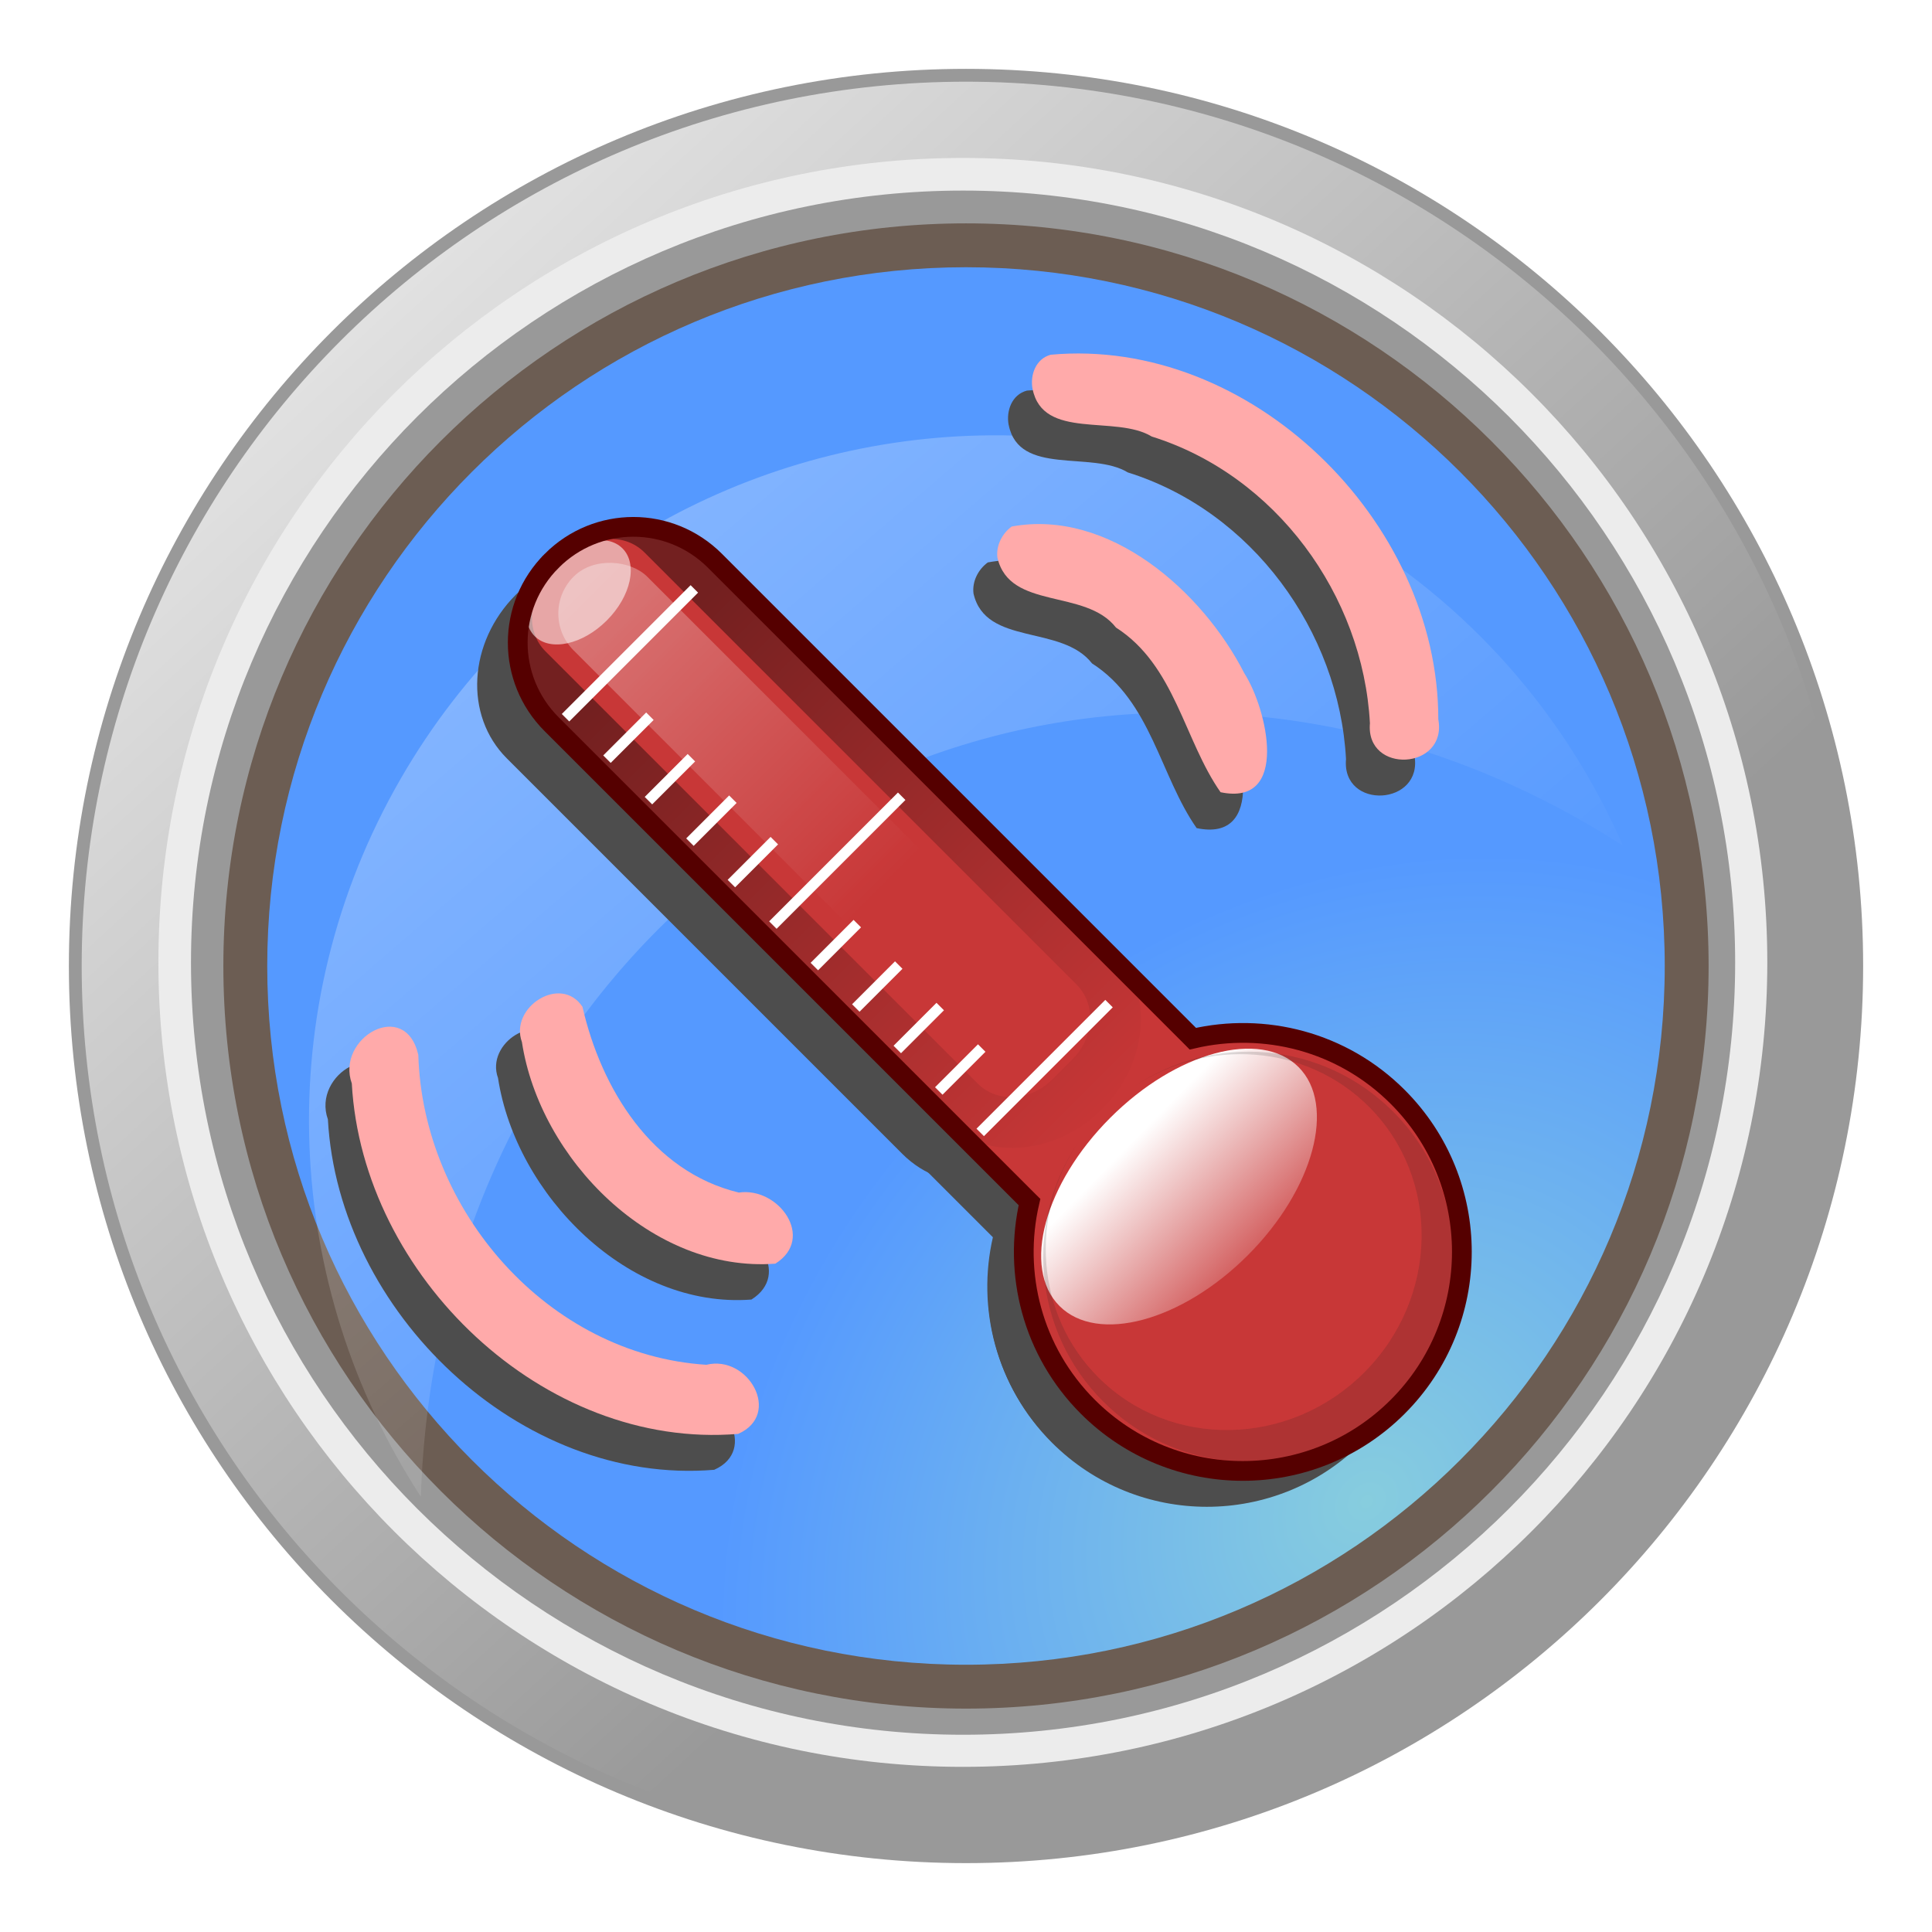 <?xml version="1.0" encoding="UTF-8" standalone="no"?>
<!-- Created with Inkscape (http://www.inkscape.org/) -->

<svg
   xmlns:dc="http://purl.org/dc/elements/1.1/"
   xmlns:cc="http://creativecommons.org/ns#"
   xmlns:rdf="http://www.w3.org/1999/02/22-rdf-syntax-ns#"
   xmlns:svg="http://www.w3.org/2000/svg"
   xmlns="http://www.w3.org/2000/svg"
   xmlns:xlink="http://www.w3.org/1999/xlink"
   xmlns:sodipodi="http://sodipodi.sourceforge.net/DTD/sodipodi-0.dtd"
   xmlns:inkscape="http://www.inkscape.org/namespaces/inkscape"
   width="85.467mm"
   height="85.467mm"
   viewBox="0 0 85.467 85.467"
   version="1.1"
   id="svg8"
   inkscape:version="0.92.5 (2060ec1f9f, 2020-04-08)"
   sodipodi:docname="ThermalTune.svg"
   inkscape:export-filename="ThermalTune.png"
   inkscape:export-xdpi="19.02"
   inkscape:export-ydpi="19.02">
  <defs
     id="defs2">
    <clipPath
       id="k">
      <path
         id="path815"
         d="m 1217.1,377.98 c -9.719,0 -17.562,7.812 -17.562,17.531 v 102.56 c 0,0.032 -2e-4,0.062 0,0.094 -9.43,5.874 -15.719,16.322 -15.719,28.25 0,18.376 14.905,33.281 33.281,33.281 18.376,0 33.281,-14.905 33.281,-33.281 0,-11.937 -6.307,-22.379 -15.75,-28.25 10e-5,-0.032 0,-0.062 0,-0.094 v -102.56 c 0,-9.719 -7.812,-17.531 -17.531,-17.531 z"
         inkscape:connector-curvature="0"
         style="fill:none;stroke:#000000;stroke-width:3" />
    </clipPath>
    <filter
       height="1.036"
       width="1.255"
       y="-0.018"
       x="-0.127"
       id="o"
       style="color-interpolation-filters:sRGB">
      <feGaussianBlur
         id="feGaussianBlur818"
         stdDeviation="0.84" />
    </filter>
    <filter
       id="q"
       style="color-interpolation-filters:sRGB">
      <feGaussianBlur
         id="feGaussianBlur821"
         stdDeviation="10.351" />
    </filter>
    <filter
       id="l"
       style="color-interpolation-filters:sRGB">
      <feGaussianBlur
         id="feGaussianBlur824"
         stdDeviation="1.47" />
    </filter>
    <filter
       height="1.415"
       width="1.383"
       y="-0.207"
       x="-0.192"
       id="p"
       style="color-interpolation-filters:sRGB">
      <feGaussianBlur
         id="feGaussianBlur827"
         stdDeviation="1.66" />
    </filter>
    <filter
       id="n"
       style="color-interpolation-filters:sRGB">
      <feGaussianBlur
         id="feGaussianBlur830"
         stdDeviation="2.16" />
    </filter>
    <filter
       id="m"
       style="color-interpolation-filters:sRGB">
      <feGaussianBlur
         id="feGaussianBlur833"
         stdDeviation="1.117" />
    </filter>
    <linearGradient
       y2="184.752"
       y1="158.093"
       x2="2955.703"
       x1="2955.703"
       id="s"
       gradientTransform="scale(0.412,2.427)"
       gradientUnits="userSpaceOnUse">
      <stop
         id="stop836"
         offset="0"
         stop-color="#fff" />
      <stop
         id="stop838"
         offset="1"
         stop-opacity="0"
         stop-color="#fff" />
    </linearGradient>
    <linearGradient
       y2="703.664"
       y1="662.223"
       x2="924.331"
       x1="923.633"
       id="r"
       gradientTransform="scale(1.318,0.759)"
       gradientUnits="userSpaceOnUse">
      <stop
         id="stop841"
         offset="0"
         stop-color="#fff" />
      <stop
         id="stop843"
         offset="1"
         stop-opacity="0"
         stop-color="#fff" />
    </linearGradient>
    <linearGradient
       y2="279.091"
       y1="222.799"
       x2="2166.387"
       x1="2166.387"
       id="t"
       gradientTransform="scale(0.56,1.785)"
       gradientUnits="userSpaceOnUse">
      <stop
         id="stop846"
         offset="0"
         stop-opacity=".425" />
      <stop
         id="stop848"
         offset="1"
         stop-opacity="0" />
    </linearGradient>
    <clipPath
       clipPathUnits="userSpaceOnUse"
       id="clipPath4802">
      <rect
         style="opacity:1;fill:#008000;fill-opacity:1;stroke:#550000;stroke-width:0.295;stroke-opacity:1"
         id="rect4804"
         width="152.633"
         height="152.185"
         x="159.88"
         y="-19.244"
         transform="rotate(45)" />
    </clipPath>
    <clipPath
       clipPathUnits="userSpaceOnUse"
       id="clipPath4806">
      <rect
         style="opacity:1;fill:#008000;fill-opacity:1;stroke:#550000;stroke-width:1.115;stroke-opacity:1"
         id="rect4808"
         width="576.879"
         height="575.188"
         x="102.099"
         y="-124.006"
         transform="rotate(45)" />
    </clipPath>
    <clipPath
       clipPathUnits="userSpaceOnUse"
       id="clipPath4810">
      <rect
         style="opacity:1;fill:#008000;fill-opacity:1;stroke:#550000;stroke-width:0.291;stroke-opacity:1"
         id="rect4812"
         width="150.405"
         height="149.964"
         x="1144.399"
         y="396.735" />
    </clipPath>
    <clipPath
       id="clipPath905"
       clipPathUnits="userSpaceOnUse">
      <path
         style="fill:#000000;stroke-width:0.185"
         d="m 103.25,189.103 c -1.524,-0.476 -2.79,-1.657 -3.369,-3.145 -0.627,-1.611 -0.089,-4.096 1.175,-5.428 0.627,-0.661 2.192,-1.497 2.807,-1.5 0.228,-0.001 1.6,-1.233 3.623,-3.253 l 3.255,-3.251 -0.268,-0.769 c -0.387,-1.111 -0.505,-3.422 -0.244,-4.779 0.123,-0.64 0.525,-1.788 0.892,-2.55 0.626,-1.297 1.12,-1.841 7.703,-8.47 3.872,-3.899 7.408,-7.306 7.866,-7.576 1.771,-1.048 4.246,-0.428 5.241,1.313 0.59,1.032 0.731,1.946 0.469,3.031 -0.202,0.836 -0.648,1.326 -7.202,7.914 -4.014,4.035 -7.076,7.258 -7.195,7.575 -0.587,1.558 1.008,3.242 2.529,2.672 0.286,-0.107 3.681,-3.339 7.544,-7.18 6.44,-6.405 7.096,-7.005 7.901,-7.222 2.557,-0.688 4.967,1.075 4.992,3.652 0.008,0.63 -0.116,1.327 -0.3,1.715 -0.177,0.373 -3.458,3.79 -7.653,7.971 -6.269,6.247 -7.512,7.402 -8.496,7.894 -2.25,1.123 -4.747,1.398 -7.109,0.782 l -1.239,-0.323 -3.052,3.06 c -2.88,2.888 -3.063,3.114 -3.255,4.017 -0.627,2.953 -3.72,4.754 -6.614,3.85 z m 3.038,-3.29 c 1.306,-1.197 0.922,-3.177 -0.738,-3.809 -0.975,-0.371 -2.049,-0.008 -2.666,0.904 -1.003,1.481 0.098,3.511 1.905,3.511 0.689,0 0.955,-0.108 1.499,-0.607 z m 5.991,-7.802 c 2.225,-2.211 3.188,-3.049 3.504,-3.049 0.239,0 0.978,0.217 1.642,0.483 1.057,0.423 1.406,0.473 2.81,0.406 2.842,-0.136 2.893,-0.175 10.935,-8.233 4.254,-4.262 6.976,-7.127 6.976,-7.34 0,-0.192 -0.137,-0.502 -0.306,-0.687 -0.74,-0.817 -0.888,-0.698 -8.28,6.661 -7.829,7.794 -7.726,7.715 -9.933,7.567 -2.744,-0.185 -4.601,-2.135 -4.617,-4.848 -0.011,-2.149 0.055,-2.236 7.712,-9.906 4.254,-4.261 6.922,-7.069 6.922,-7.285 0,-0.485 -0.531,-1.028 -1.004,-1.028 -0.271,0 -2.634,2.25 -7.618,7.254 -6.726,6.752 -7.252,7.328 -7.618,8.323 -0.578,1.575 -0.544,3.665 0.087,5.24 0.28,0.7 0.435,1.373 0.374,1.618 -0.058,0.231 -1.48,1.782 -3.159,3.446 l -3.054,3.026 0.685,0.701 c 0.377,0.386 0.727,0.701 0.779,0.701 0.052,0 1.475,-1.372 3.163,-3.049 z"
         id="path907"
         inkscape:connector-curvature="0" />
    </clipPath>
    <filter
       id="filter6126">
      <feGaussianBlur
         stdDeviation=".53"
         id="feGaussianBlur7" />
    </filter>
    <filter
       id="filter11428">
      <feGaussianBlur
         stdDeviation="1.243"
         id="feGaussianBlur10" />
    </filter>
    <linearGradient
       id="linearGradient4156">
      <stop
         offset="0"
         stop-color="#fff"
         id="stop13" />
      <stop
         offset="1"
         stop-color="#fff"
         stop-opacity="0"
         id="stop15" />
    </linearGradient>
    <linearGradient
       gradientTransform="matrix(0.619,0,0,0.619,-63.534,-50.057)"
       gradientUnits="userSpaceOnUse"
       id="linearGradient8413"
       x1="275.608"
       x2="341.996"
       y1="300.864"
       y2="391.449">
      <stop
         offset="0"
         stop-color="#500"
         id="stop18" />
      <stop
         offset="1"
         stop-color="#f00"
         id="stop20" />
    </linearGradient>
    <linearGradient
       gradientTransform="matrix(0.738,0,0,0.738,-229.624,25.667)"
       gradientUnits="userSpaceOnUse"
       id="linearGradient8411"
       x1="241.41"
       x2="315.474"
       xlink:href="#linearGradient4156"
       y1="287.494"
       y2="367.885" />
    <linearGradient
       gradientTransform="matrix(0.769,0,0,0.769,-323.797,39.08)"
       gradientUnits="userSpaceOnUse"
       id="linearGradient10449"
       x1="380.034"
       x2="422.978"
       xlink:href="#linearGradient4156"
       y1="287.918"
       y2="337.74" />
    <radialGradient
       cx="312.781"
       cy="386.572"
       gradientTransform="matrix(-0.346,-0.346,0.417,-0.417,-40.827,574.078)"
       gradientUnits="userSpaceOnUse"
       id="radialGradient8415"
       r="53.036">
      <stop
         style="stop-color:#87cdde;stop-opacity:1"
         offset="0"
         stop-color="#fff"
         stop-opacity=".408"
         id="stop25" />
      <stop
         style="stop-color:#5599ff;stop-opacity:1"
         offset="1"
         stop-color="#fff"
         stop-opacity="0"
         id="stop27" />
    </radialGradient>
    <clipPath
       id="clipPath905-8"
       clipPathUnits="userSpaceOnUse">
      <path
         style="fill:#000000;stroke-width:0.185"
         d="m 103.25,189.103 c -1.524,-0.476 -2.79,-1.657 -3.369,-3.145 -0.627,-1.611 -0.089,-4.096 1.175,-5.428 0.627,-0.661 2.192,-1.497 2.807,-1.5 0.228,-0.001 1.6,-1.233 3.623,-3.253 l 3.255,-3.251 -0.268,-0.769 c -0.387,-1.111 -0.505,-3.422 -0.244,-4.779 0.123,-0.64 0.525,-1.788 0.892,-2.55 0.626,-1.297 1.12,-1.841 7.703,-8.47 3.872,-3.899 7.408,-7.306 7.866,-7.576 1.771,-1.048 4.246,-0.428 5.241,1.313 0.59,1.032 0.731,1.946 0.469,3.031 -0.202,0.836 -0.648,1.326 -7.202,7.914 -4.014,4.035 -7.076,7.258 -7.195,7.575 -0.587,1.558 1.008,3.242 2.529,2.672 0.286,-0.107 3.681,-3.339 7.544,-7.18 6.44,-6.405 7.096,-7.005 7.901,-7.222 2.557,-0.688 4.967,1.075 4.992,3.652 0.008,0.63 -0.116,1.327 -0.3,1.715 -0.177,0.373 -3.458,3.79 -7.653,7.971 -6.269,6.247 -7.512,7.402 -8.496,7.894 -2.25,1.123 -4.747,1.398 -7.109,0.782 l -1.239,-0.323 -3.052,3.06 c -2.88,2.888 -3.063,3.114 -3.255,4.017 -0.627,2.953 -3.72,4.754 -6.614,3.85 z m 3.038,-3.29 c 1.306,-1.197 0.922,-3.177 -0.738,-3.809 -0.975,-0.371 -2.049,-0.008 -2.666,0.904 -1.003,1.481 0.098,3.511 1.905,3.511 0.689,0 0.955,-0.108 1.499,-0.607 z m 5.991,-7.802 c 2.225,-2.211 3.188,-3.049 3.504,-3.049 0.239,0 0.978,0.217 1.642,0.483 1.057,0.423 1.406,0.473 2.81,0.406 2.842,-0.136 2.893,-0.175 10.935,-8.233 4.254,-4.262 6.976,-7.127 6.976,-7.34 0,-0.192 -0.137,-0.502 -0.306,-0.687 -0.74,-0.817 -0.888,-0.698 -8.28,6.661 -7.829,7.794 -7.726,7.715 -9.933,7.567 -2.744,-0.185 -4.601,-2.135 -4.617,-4.848 -0.011,-2.149 0.055,-2.236 7.712,-9.906 4.254,-4.261 6.922,-7.069 6.922,-7.285 0,-0.485 -0.531,-1.028 -1.004,-1.028 -0.271,0 -2.634,2.25 -7.618,7.254 -6.726,6.752 -7.252,7.328 -7.618,8.323 -0.578,1.575 -0.544,3.665 0.087,5.24 0.28,0.7 0.435,1.373 0.374,1.618 -0.058,0.231 -1.48,1.782 -3.159,3.446 l -3.054,3.026 0.685,0.701 c 0.377,0.386 0.727,0.701 0.779,0.701 0.052,0 1.475,-1.372 3.163,-3.049 z"
         id="path907-6"
         inkscape:connector-curvature="0" />
    </clipPath>
    <filter
       id="filter6126-4">
      <feGaussianBlur
         stdDeviation=".53"
         id="feGaussianBlur7-0" />
    </filter>
    <filter
       id="filter11428-3">
      <feGaussianBlur
         stdDeviation="1.243"
         id="feGaussianBlur10-5" />
    </filter>
    <linearGradient
       gradientTransform="matrix(0.738,0,0,0.738,-99.427,-90.955)"
       gradientUnits="userSpaceOnUse"
       id="linearGradient8411-9"
       x1="241.41"
       x2="315.474"
       xlink:href="#linearGradient4156"
       y1="287.494"
       y2="367.885" />
    <linearGradient
       gradientTransform="matrix(0.769,0,0,0.769,-193.6,-77.541)"
       gradientUnits="userSpaceOnUse"
       id="linearGradient10449-1"
       x1="380.034"
       x2="422.978"
       xlink:href="#linearGradient4156"
       y1="287.918"
       y2="337.74" />
    <radialGradient
       cx="312.781"
       cy="386.572"
       gradientTransform="matrix(-0.346,-0.346,0.417,-0.417,89.37,457.456)"
       gradientUnits="userSpaceOnUse"
       id="radialGradient8415-3"
       r="53.036">
      <stop
         style="stop-color:#ff9955;stop-opacity:1"
         offset="0"
         stop-color="#fff"
         stop-opacity=".408"
         id="stop25-5" />
      <stop
         style="stop-color:#c87137;stop-opacity:1"
         offset="1"
         stop-color="#fff"
         stop-opacity="0"
         id="stop27-5" />
    </radialGradient>
  </defs>
  <sodipodi:namedview
     id="base"
     pagecolor="#ffffff"
     bordercolor="#666666"
     borderopacity="1.0"
     inkscape:pageopacity="0.0"
     inkscape:pageshadow="2"
     inkscape:zoom="0.7"
     inkscape:cx="-19.615819"
     inkscape:cy="143.14464"
     inkscape:document-units="mm"
     inkscape:current-layer="layer1"
     showgrid="false"
     fit-margin-top="0"
     fit-margin-left="0"
     fit-margin-right="0"
     fit-margin-bottom="0"
     inkscape:window-width="1486"
     inkscape:window-height="863"
     inkscape:window-x="1041"
     inkscape:window-y="493"
     inkscape:window-maximized="0" />
  <g
     inkscape:label="Layer 1"
     inkscape:groupmode="layer"
     id="layer1"
     transform="translate(48.311,-238.226)">
    <g
       id="g863"
       clip-path="url(#clipPath4810)"
       transform="matrix(1.015,0,0,1.015,-1107.96,-272.324)">
      <rect
         id="rect857"
         height="80.272"
         width="81.411"
         y="-593.42"
         x="-1324.9"
         transform="translate(-67.98,-32.289)"
         style="fill:#80e5ff" />
      <rect
         id="rect859"
         height="56.746"
         width="81.411"
         y="-517.36"
         x="-1324.9"
         transform="translate(-67.98,-32.289)"
         style="fill:#00b2ff" />
      <rect
         id="rect861"
         height="56.746"
         width="81.411"
         y="-465.04"
         x="-1324.9"
         transform="translate(-67.98,-32.289)"
         style="fill:#0066ff" />
    </g>
    <path
       d="m 34.11,280.959 c 0,21.919 -17.769,39.687 -39.687,39.687 -21.919,0 -39.687,-17.769 -39.687,-39.687 0,-21.919 17.769,-39.687 39.687,-39.687 21.919,0 39.687,17.769 39.687,39.687 z"
       id="path31"
       inkscape:connector-curvature="0"
       style="fill:#999999;stroke-width:0.748" />
    <path
       d="m 33.541,280.959 c 0,21.605 -17.514,39.119 -39.119,39.119 -21.605,0 -39.119,-17.514 -39.119,-39.119 0,-21.605 17.514,-39.119 39.119,-39.119 21.605,0 39.119,17.514 39.119,39.119 z"
       id="path33"
       inkscape:connector-curvature="0"
       style="fill:url(#linearGradient8411);stroke-width:0.738" />
    <path
       d="m 356.786,346.112 c 0,29.291 -23.745,53.036 -53.036,53.036 -29.291,0 -53.036,-23.745 -53.036,-53.036 0,-29.291 23.745,-53.036 53.036,-53.036 29.291,0 53.036,23.745 53.036,53.036 z"
       transform="matrix(0.671,0,0,0.671,-209.533,48.559)"
       id="path35"
       inkscape:connector-curvature="0"
       style="fill:#ececec;filter:url(#filter6126)" />
    <path
       d="m 356.786,346.112 c 0,29.291 -23.745,53.036 -53.036,53.036 -29.291,0 -53.036,-23.745 -53.036,-53.036 0,-29.291 23.745,-53.036 53.036,-53.036 29.291,0 53.036,23.745 53.036,53.036 z"
       transform="matrix(0.644,0,0,0.644,-201.322,57.916)"
       id="path37"
       inkscape:connector-curvature="0"
       style="fill:#999999;filter:url(#filter6126)" />
    <path
       d="m 27.274,280.959 c 0,18.144 -14.708,32.852 -32.852,32.852 -18.144,0 -32.852,-14.708 -32.852,-32.852 0,-18.144 14.708,-32.852 32.852,-32.852 18.144,0 32.852,14.708 32.852,32.852 z"
       id="path39"
       inkscape:connector-curvature="0"
       style="fill:#6c5d53;stroke-width:0.619" />
    <path
       d="m 25.333,280.959 c 0,17.072 -13.839,30.911 -30.911,30.911 -17.072,0 -30.911,-13.839 -30.911,-30.911 0,-17.072 13.839,-30.911 30.911,-30.911 17.072,0 30.911,13.839 30.911,30.911 z"
       id="path41"
       inkscape:connector-curvature="0"
       style="fill:url(#radialGradient8415);stroke-width:0.583" />
    <path
       d="m -4.956,257.491 c -10.247,0.231 -20.128,5.656 -25.624,15.175 -5.911,10.238 -5.161,22.495 0.887,31.769 0.656,-20.394 16.243,-35.754 35.607,-34.631 6.348,0.368 12.34,2.46 17.571,5.835 -2.504,-5.726 -6.777,-10.725 -12.601,-14.088 C 5.898,258.672 0.412,257.37 -4.956,257.491 Z"
       id="path43"
       inkscape:connector-curvature="0"
       style="opacity:0.318;fill:url(#linearGradient10449);stroke-width:0.769" />
    <g
       style="fill:#4d4d4d;stroke:none"
       transform="matrix(0.287,0,0,0.287,-43.312,224.935)"
       id="g5256">
      <path
         style="fill:#4d4d4d;stroke:none;filter:url(#q)"
         inkscape:connector-curvature="0"
         d="m 162.12,28.597 c -37.276,0 -67.361,29.965 -67.361,67.241 v 393.38 c 0,0.122 -7.63e-4,0.237 0,0.359 -36.169,22.529 -60.289,62.604 -60.289,108.35 0,70.483 57.167,127.65 127.65,127.65 70.483,0 127.65,-57.167 127.65,-127.65 0,-45.785 -24.192,-85.834 -60.409,-108.35 7.3e-4,-0.122 0,-0.237 0,-0.359 V 95.838 c 0,-37.276 -29.964,-67.241 -67.241,-67.241 z"
         id="path5214"
         transform="matrix(0.187,-0.187,0.187,0.187,26.373,163.096)"
         clip-path="url(#clipPath4806)" />
      <g
         style="fill:#4d4d4d;stroke:none"
         id="g5254"
         transform="rotate(-45,127.252,203.314)"
         clip-path="url(#clipPath4802)">
        <path
           transform="matrix(1.015,0,0,1.015,-1107.96,-272.324)"
           style="fill:#4d4d4d;stroke:none;filter:url(#m)"
           inkscape:connector-curvature="0"
           d="m 1242.7,512.46 c 0,8.155 -11.49,14.766 -25.663,14.766 -14.174,0 -25.664,-6.611 -25.664,-14.766 0,-8.155 11.49,-14.766 25.664,-14.766 14.173,0 25.663,6.611 25.663,14.766 z"
           id="path5216" />
        <path
           transform="matrix(1.015,0,0,1.015,-1107.96,-272.324)"
           style="opacity:0.389;fill:#4d4d4d;stroke:none;filter:url(#n)"
           inkscape:connector-curvature="0"
           d="m 1212.5,496.6 c -0.473,0.068 -0.94,0.161 -1.406,0.25 0.473,-0.093 0.925,-0.179 1.406,-0.25 z m -1.406,0.25 c -14.404,2.735 -25.281,15.363 -25.281,30.562 0,17.197 13.928,31.125 31.125,31.125 17.197,0 31.125,-13.928 31.125,-31.125 0,-15.2 -10.877,-27.828 -25.281,-30.562 13.243,2.613 23.219,13.895 23.219,27.438 0,15.477 -13.012,28.031 -29.062,28.031 -16.05,0 -29.062,-12.554 -29.062,-28.031 0,-13.542 9.976,-24.824 23.219,-27.438 z m 11.688,0 c -0.466,-0.088 -0.933,-0.182 -1.406,-0.25 0.481,0.071 0.933,0.157 1.406,0.25 z"
           id="path5218" />
        <rect
           transform="matrix(1.015,0,0,1.015,-1107.96,-272.324)"
           style="opacity:0.566;fill:#4d4d4d;stroke:none;filter:url(#o)"
           x="1209.6"
           y="381.96"
           width="15.819"
           height="112.91"
           rx="7.909"
           ry="7.909"
           id="rect5220" />
        <path
           transform="matrix(1.015,0,0,1.015,-1107.96,-272.324)"
           style="fill:#4d4d4d;stroke:none;filter:url(#l)"
           inkscape:connector-curvature="0"
           d="m 1217.1,377.7 c -10.274,0 -18.562,7.394 -18.562,16.595 v 84.989 c 0,9.201 8.288,16.623 18.562,16.623 10.274,0 18.531,-7.422 18.531,-16.623 v -84.989 c 0,-9.201 -8.257,-16.595 -18.531,-16.595 z m -2.188,1.707 h 4.375 c 4.678,0 8.438,3.367 8.438,7.556 v 92.825 c 0,4.189 -3.759,7.556 -8.438,7.556 h -4.375 c -4.678,0 -8.438,-3.367 -8.438,-7.556 v -92.825 c 0,-4.189 3.759,-7.556 8.438,-7.556 z"
           id="path5222" />
        <g
           transform="matrix(1.015,0,0,1.015,-1107.96,-272.324)"
           style="fill:#4d4d4d;stroke:none"
           id="g5250">
          <g
             style="fill:#4d4d4d;stroke:none;stroke-width:1.602"
             id="g5246">
            <path
               style="fill:#4d4d4d;stroke:none"
               inkscape:connector-curvature="0"
               d="m 1201.5,396.24 h 27.664"
               id="path5224" />
            <path
               style="fill:#4d4d4d;stroke:none"
               inkscape:connector-curvature="0"
               d="m 1201.5,485.3 h 27.664"
               id="path5226" />
            <path
               style="fill:#4d4d4d;stroke:none"
               inkscape:connector-curvature="0"
               d="m 1201.5,440.77 h 27.664"
               id="path5228" />
            <path
               style="fill:#4d4d4d;stroke:none"
               inkscape:connector-curvature="0"
               d="m 1201.5,431.86 h 9.221"
               id="path5230" />
            <path
               style="fill:#4d4d4d;stroke:none"
               inkscape:connector-curvature="0"
               d="m 1201.5,422.96 h 9.221"
               id="path5232" />
            <path
               style="fill:#4d4d4d;stroke:none"
               inkscape:connector-curvature="0"
               d="m 1201.5,414.05 h 9.221"
               id="path5234" />
            <path
               style="fill:#4d4d4d;stroke:none"
               inkscape:connector-curvature="0"
               d="m 1201.5,405.14 h 9.221"
               id="path5236" />
            <path
               style="fill:#4d4d4d;stroke:none"
               inkscape:connector-curvature="0"
               d="m 1201.5,449.68 h 9.221"
               id="path5238" />
            <path
               style="fill:#4d4d4d;stroke:none"
               inkscape:connector-curvature="0"
               d="m 1201.5,458.58 h 9.221"
               id="path5240" />
            <path
               style="fill:#4d4d4d;stroke:none"
               inkscape:connector-curvature="0"
               d="m 1201.5,467.49 h 9.221"
               id="path5242" />
            <path
               style="fill:#4d4d4d;stroke:none"
               inkscape:connector-curvature="0"
               d="m 1201.5,476.4 h 9.221"
               id="path5244" />
          </g>
          <path
             style="opacity:0.745;fill:#4d4d4d;stroke:none;filter:url(#p)"
             inkscape:connector-curvature="0"
             d="m 1225.8,384.17 c 0,3.346 -4.221,6.059 -9.427,6.059 -5.206,0 -9.427,-2.713 -9.427,-6.059 0,-3.346 4.221,-6.059 9.427,-6.059 5.206,0 9.427,2.713 9.427,6.059 z"
             id="path5248" />
        </g>
        <path
           style="fill:#4d4d4d;stroke:none;stroke-width:3.044"
           inkscape:connector-curvature="0"
           d="m 127.164,111.253 c -9.863,0 -17.822,7.928 -17.822,17.791 v 104.079 c 0,0.032 -2e-4,0.063 0,0.095 -9.57,5.961 -15.952,16.564 -15.952,28.668 0,18.648 15.126,33.774 33.774,33.774 18.648,0 33.774,-15.126 33.774,-33.774 0,-12.114 -6.401,-22.71 -15.983,-28.668 1.1e-4,-0.032 0,-0.063 0,-0.095 V 129.044 c 0,-9.863 -7.928,-17.791 -17.791,-17.791 z"
           id="path5252" />
      </g>
    </g>
    <g
       style="fill:#4d4d4d;stroke:none"
       transform="rotate(-90,33.639,159.916)"
       id="g5266">
      <path
         style="fill:#4d4d4d;stroke:none;stroke-width:0.265"
         d="m -94.193,92.471 c -8.505,0.471 -16.212,8.484 -15.498,17.09 0.86,1.955 3.513,0.45 3.057,-1.404 0.445,-7.01 6.819,-12.544 13.709,-12.744 2.533,-0.582 0.746,-3.662 -1.268,-2.941 z"
         id="path5258"
         inkscape:connector-curvature="0" />
      <path
         style="fill:#4d4d4d;stroke:none;stroke-width:0.265"
         d="m -63.465,122.587 c -2.284,0.456 -1.13,3.673 -2.105,5.271 -1.712,5.481 -7.009,9.345 -12.684,9.652 -2.271,-0.199 -2.073,3.439 0.176,3.025 8.793,0.005 16.929,-8.323 16.127,-17.143 -0.175,-0.661 -0.892,-0.922 -1.514,-0.807 z"
         id="path5260"
         inkscape:connector-curvature="0" />
      <path
         style="fill:#4d4d4d;stroke:none;stroke-width:0.265"
         d="m -92.361,99.997 c -5.175,0.795 -10.215,5.764 -9.799,11.211 1.124,1.789 3.405,0.145 3.145,-1.617 0.927,-3.853 4.609,-6.092 8.217,-6.916 1.448,-0.955 -0.019,-3.241 -1.562,-2.678 z"
         id="path5262"
         inkscape:connector-curvature="0" />
      <path
         style="fill:#4d4d4d;stroke:none;stroke-width:0.265"
         d="m -70.93,121.032 c -2.331,0.537 -1.354,3.893 -3.09,5.244 -1.673,2.616 -4.97,3.005 -7.285,4.627 -0.644,3.072 3.686,2.063 5.26,1.052 3.652,-1.864 7.283,-5.993 6.494,-10.29 -0.309,-0.426 -0.848,-0.702 -1.379,-0.633 z"
         id="path5264"
         inkscape:connector-curvature="0" />
    </g>
    <g
       id="g5212">
      <g
         transform="matrix(0.287,0,0,0.287,-41.724,223.348)"
         id="g4921">
        <path
           style="fill:#c83737;filter:url(#q)"
           inkscape:connector-curvature="0"
           d="m 162.12,28.597 c -37.276,0 -67.361,29.965 -67.361,67.241 v 393.38 c 0,0.122 -7.63e-4,0.237 0,0.359 -36.169,22.529 -60.289,62.604 -60.289,108.35 0,70.483 57.167,127.65 127.65,127.65 70.483,0 127.65,-57.167 127.65,-127.65 0,-45.785 -24.192,-85.834 -60.409,-108.35 7.3e-4,-0.122 0,-0.237 0,-0.359 V 95.838 c 0,-37.276 -29.964,-67.241 -67.241,-67.241 z"
           id="path855"
           transform="matrix(0.187,-0.187,0.187,0.187,26.373,163.096)"
           clip-path="url(#clipPath4806)" />
        <g
           id="g1030"
           transform="rotate(-45,127.252,203.314)"
           clip-path="url(#clipPath4802)">
          <path
             transform="matrix(1.015,0,0,1.015,-1107.96,-272.324)"
             style="fill:url(#r);filter:url(#m)"
             inkscape:connector-curvature="0"
             d="m 1242.7,512.46 c 0,8.155 -11.49,14.766 -25.663,14.766 -14.174,0 -25.664,-6.611 -25.664,-14.766 0,-8.155 11.49,-14.766 25.664,-14.766 14.173,0 25.663,6.611 25.663,14.766 z"
             id="path865" />
          <path
             transform="matrix(1.015,0,0,1.015,-1107.96,-272.324)"
             style="opacity:0.389;fill:#1a1a1a;filter:url(#n)"
             inkscape:connector-curvature="0"
             d="m 1212.5,496.6 c -0.473,0.068 -0.94,0.161 -1.406,0.25 0.473,-0.093 0.925,-0.179 1.406,-0.25 z m -1.406,0.25 c -14.404,2.735 -25.281,15.363 -25.281,30.562 0,17.197 13.928,31.125 31.125,31.125 17.197,0 31.125,-13.928 31.125,-31.125 0,-15.2 -10.877,-27.828 -25.281,-30.562 13.243,2.613 23.219,13.895 23.219,27.438 0,15.477 -13.012,28.031 -29.062,28.031 -16.05,0 -29.062,-12.554 -29.062,-28.031 0,-13.542 9.976,-24.824 23.219,-27.438 z m 11.688,0 c -0.466,-0.088 -0.933,-0.182 -1.406,-0.25 0.481,0.071 0.933,0.157 1.406,0.25 z"
             id="path867" />
          <rect
             transform="matrix(1.015,0,0,1.015,-1107.96,-272.324)"
             style="opacity:0.566;fill:url(#s);filter:url(#o)"
             x="1209.6"
             y="381.96"
             width="15.819"
             height="112.91"
             rx="7.909"
             ry="7.909"
             id="rect869" />
          <path
             transform="matrix(1.015,0,0,1.015,-1107.96,-272.324)"
             style="fill:url(#t);filter:url(#l)"
             inkscape:connector-curvature="0"
             d="m 1217.1,377.7 c -10.274,0 -18.562,7.394 -18.562,16.595 v 84.989 c 0,9.201 8.288,16.623 18.562,16.623 10.274,0 18.531,-7.422 18.531,-16.623 v -84.989 c 0,-9.201 -8.257,-16.595 -18.531,-16.595 z m -2.188,1.707 h 4.375 c 4.678,0 8.438,3.367 8.438,7.556 v 92.825 c 0,4.189 -3.759,7.556 -8.438,7.556 h -4.375 c -4.678,0 -8.438,-3.367 -8.438,-7.556 v -92.825 c 0,-4.189 3.759,-7.556 8.438,-7.556 z"
             id="path871" />
          <g
             transform="matrix(1.015,0,0,1.015,-1107.96,-272.324)"
             style="fill:#ffffff"
             id="g899">
            <g
               style="stroke:#ffffff;stroke-width:1.602"
               id="g895">
              <path
                 inkscape:connector-curvature="0"
                 d="m 1201.5,396.24 h 27.664"
                 id="path873" />
              <path
                 inkscape:connector-curvature="0"
                 d="m 1201.5,485.3 h 27.664"
                 id="path875" />
              <path
                 inkscape:connector-curvature="0"
                 d="m 1201.5,440.77 h 27.664"
                 id="path877" />
              <path
                 inkscape:connector-curvature="0"
                 d="m 1201.5,431.86 h 9.221"
                 id="path879" />
              <path
                 inkscape:connector-curvature="0"
                 d="m 1201.5,422.96 h 9.221"
                 id="path881" />
              <path
                 inkscape:connector-curvature="0"
                 d="m 1201.5,414.05 h 9.221"
                 id="path883" />
              <path
                 inkscape:connector-curvature="0"
                 d="m 1201.5,405.14 h 9.221"
                 id="path885" />
              <path
                 inkscape:connector-curvature="0"
                 d="m 1201.5,449.68 h 9.221"
                 id="path887" />
              <path
                 inkscape:connector-curvature="0"
                 d="m 1201.5,458.58 h 9.221"
                 id="path889" />
              <path
                 inkscape:connector-curvature="0"
                 d="m 1201.5,467.49 h 9.221"
                 id="path891" />
              <path
                 inkscape:connector-curvature="0"
                 d="m 1201.5,476.4 h 9.221"
                 id="path893" />
            </g>
            <path
               style="opacity:0.745;filter:url(#p)"
               inkscape:connector-curvature="0"
               d="m 1225.8,384.17 c 0,3.346 -4.221,6.059 -9.427,6.059 -5.206,0 -9.427,-2.713 -9.427,-6.059 0,-3.346 4.221,-6.059 9.427,-6.059 5.206,0 9.427,2.713 9.427,6.059 z"
               id="path897" />
          </g>
          <path
             style="fill:none;stroke:#550000;stroke-width:3.044"
             inkscape:connector-curvature="0"
             d="m 127.164,111.253 c -9.863,0 -17.822,7.928 -17.822,17.791 v 104.079 c 0,0.032 -2e-4,0.063 0,0.095 -9.57,5.961 -15.952,16.564 -15.952,28.668 0,18.648 15.126,33.774 33.774,33.774 18.648,0 33.774,-15.126 33.774,-33.774 0,-12.114 -6.401,-22.71 -15.983,-28.668 1.1e-4,-0.032 0,-0.063 0,-0.095 V 129.044 c 0,-9.863 -7.928,-17.791 -17.791,-17.791 z"
             id="path901" />
        </g>
      </g>
      <g
         style="fill:#ffaaaa"
         transform="rotate(-90,33.374,158.593)"
         id="g5183">
        <path
           style="fill:#ffaaaa;stroke-width:0.265"
           d="m -94.193,92.471 c -8.505,0.471 -16.212,8.484 -15.498,17.09 0.86,1.955 3.513,0.45 3.057,-1.404 0.445,-7.01 6.819,-12.544 13.709,-12.744 2.533,-0.582 0.746,-3.662 -1.268,-2.941 z"
           id="path851"
           inkscape:connector-curvature="0" />
        <path
           style="fill:#ffaaaa;stroke-width:0.265"
           d="m -63.465,122.587 c -2.284,0.456 -1.13,3.673 -2.105,5.271 -1.712,5.481 -7.009,9.345 -12.684,9.652 -2.271,-0.199 -2.073,3.439 0.176,3.025 8.793,0.005 16.929,-8.323 16.127,-17.143 -0.175,-0.661 -0.892,-0.922 -1.514,-0.807 z"
           id="path849"
           inkscape:connector-curvature="0" />
        <path
           style="fill:#ffaaaa;stroke-width:0.265"
           d="m -92.361,99.997 c -5.175,0.795 -10.215,5.764 -9.799,11.211 1.124,1.789 3.405,0.145 3.145,-1.617 0.927,-3.853 4.609,-6.092 8.217,-6.916 1.448,-0.955 -0.019,-3.241 -1.562,-2.678 z"
           id="path847"
           inkscape:connector-curvature="0" />
        <path
           style="fill:#ffaaaa;stroke-width:0.265"
           d="m -70.93,121.032 c -2.331,0.537 -1.354,3.893 -3.09,5.244 -1.673,2.616 -4.97,3.005 -7.285,4.627 -0.644,3.072 3.686,2.063 5.26,1.052 3.652,-1.864 7.283,-5.993 6.494,-10.29 -0.309,-0.426 -0.848,-0.702 -1.379,-0.633 z"
           id="path843"
           inkscape:connector-curvature="0" />
      </g>
    </g>
  </g>
</svg>
